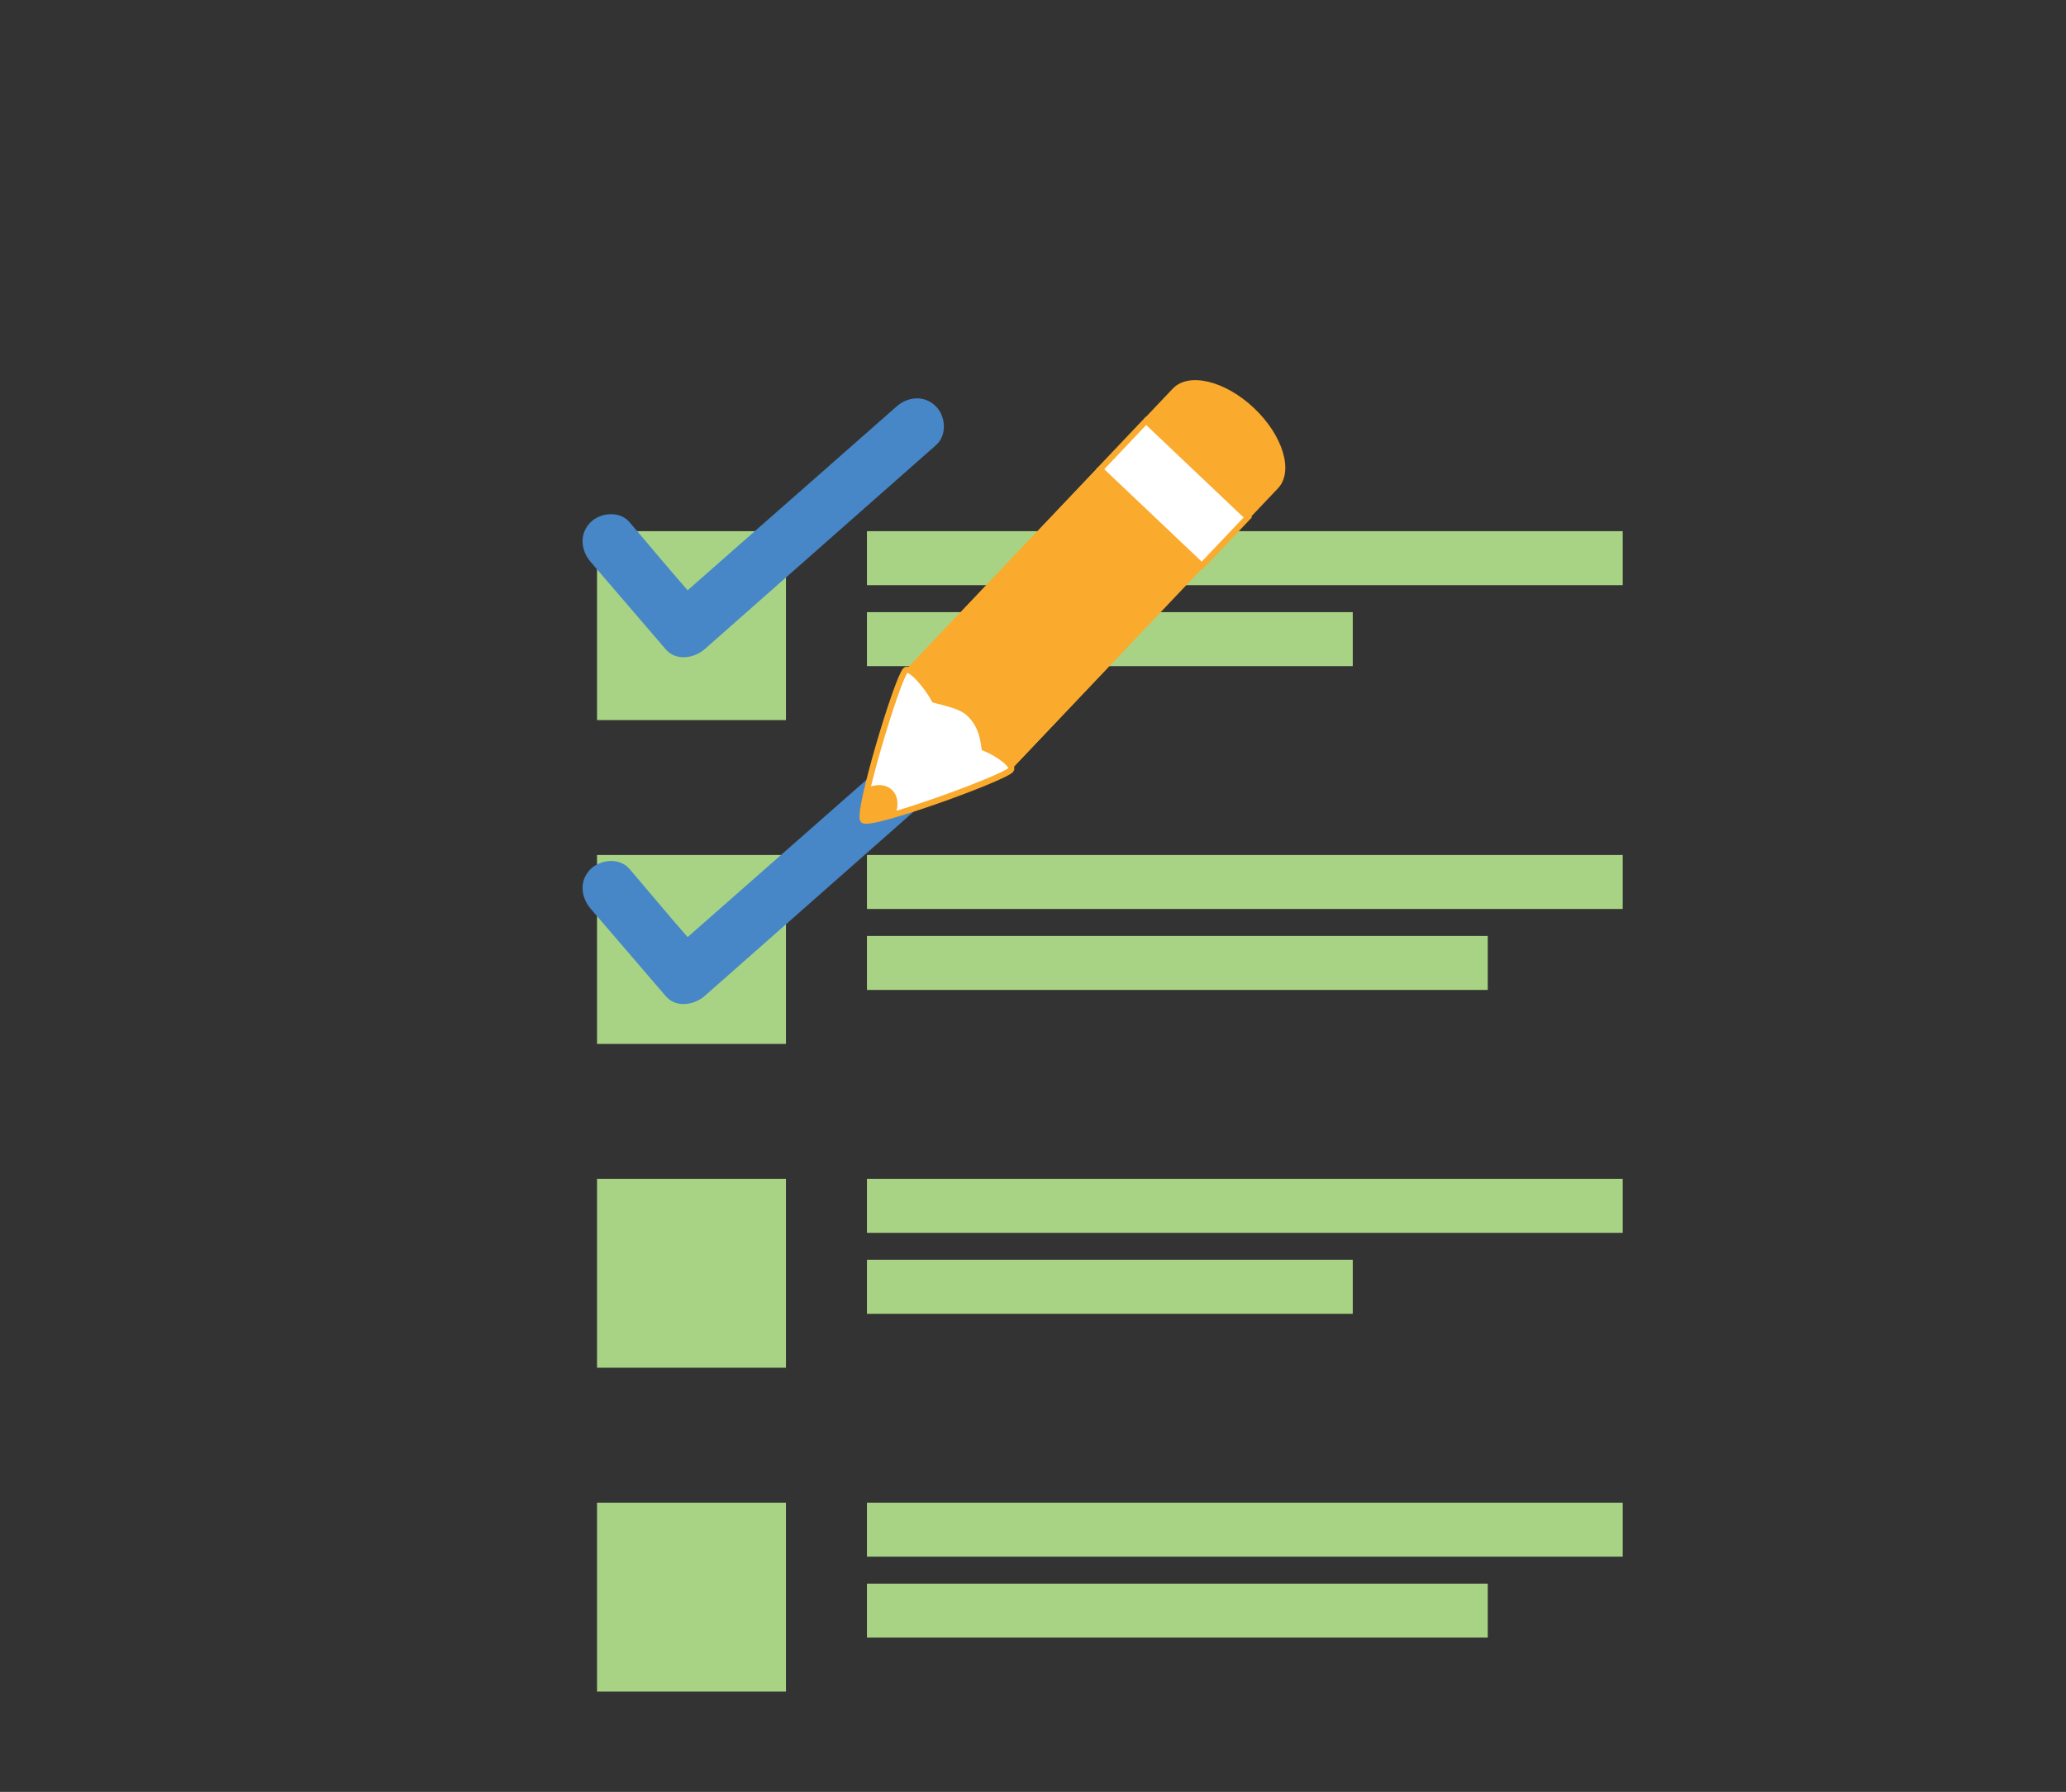 <?xml version="1.0" encoding="utf-8"?>
<!-- Generator: Adobe Illustrator 16.0.0, SVG Export Plug-In . SVG Version: 6.00 Build 0)  -->
<!DOCTYPE svg PUBLIC "-//W3C//DTD SVG 1.1//EN" "http://www.w3.org/Graphics/SVG/1.1/DTD/svg11.dtd">
<svg version="1.1" id="Layer_1" xmlns="http://www.w3.org/2000/svg" xmlns:xlink="http://www.w3.org/1999/xlink" x="0px" y="0px"
	 width="154.359px" height="133.912px" viewBox="0 0 154.359 133.912" enable-background="new 0 0 154.359 133.912"
	 xml:space="preserve">
<rect x="0" y="0" width="154.359" height="133.912" fill="#333333" stroke="none"/>
<g>
	<path fill="#A9D384" d="M44.606,53.814h14.116V39.698H44.606V53.814z M64.773,39.698v4.033h56.467v-4.033H64.773z M64.773,49.781
		h36.297v-4.035H64.773V49.781z"/>
	<path fill="#A9D384" d="M44.606,78.015h14.116V63.898H44.606V78.015z M64.773,63.898v4.033h56.467v-4.033H64.773z M64.773,73.981
		h46.383v-4.034H64.773V73.981z"/>
	<path fill="#A9D384" d="M44.606,102.216h14.116V88.099H44.606V102.216z M64.773,88.099v4.033h56.467v-4.033H64.773z M64.773,98.185
		h36.297v-4.037H64.773V98.185z"/>
	<path fill="#A9D384" d="M44.606,126.416h14.116v-14.117H44.606V126.416z M64.773,112.299v4.034h56.467v-4.034H64.773z
		 M64.773,122.381h46.383v-4.032H64.773V122.381z"/>
	<path fill="#4787C7" d="M69.908,30.351c-0.844-0.831-2.075-0.72-2.917,0.023c-4.116,3.631-8.233,7.244-12.349,10.865
		c-1.088,0.957-2.177,1.914-3.266,2.874c-1.452-1.65-2.903-3.413-4.355-5.104c-0.733-0.854-2.18-0.708-2.918,0.043
		c-0.838,0.854-0.707,2.085,0.024,2.938c1.871,2.18,3.743,4.361,5.615,6.54c0.77,0.896,2.131,0.67,2.917-0.024
		c1.647-1.453,3.294-2.906,4.94-4.358c4.104-3.621,8.208-7.242,12.312-10.863c0.007-0.005,0.012-0.011,0.021-0.017
		C70.777,32.524,70.667,31.097,69.908,30.351z M49.738,45.557c-0.006,0.005-0.014-0.022-0.021-0.022c0.015,0,0.031,0,0.046,0
		C49.755,45.542,49.746,45.55,49.738,45.557z"/>
	<path fill="#4787C7" d="M69.908,56.268c-0.844-0.831-2.075-0.72-2.917,0.023c-4.116,3.631-8.233,7.245-12.349,10.866
		c-1.088,0.957-2.177,1.915-3.266,2.874c-1.452-1.65-2.903-3.413-4.355-5.104c-0.733-0.854-2.18-0.708-2.918,0.044
		c-0.838,0.852-0.707,2.084,0.024,2.937c1.871,2.181,3.743,4.36,5.615,6.541c0.77,0.896,2.131,0.669,2.917-0.025
		c1.647-1.45,3.294-2.905,4.94-4.356c4.104-3.622,8.208-7.242,12.312-10.863c0.007-0.005,0.012-0.012,0.021-0.017
		C70.777,58.44,70.667,57.014,69.908,56.268z M49.738,71.474c-0.006,0.006-0.014-0.021-0.021-0.021c0.015,0,0.031,0,0.046,0
		C49.755,71.46,49.746,71.466,49.738,71.474z"/>
	<g>
		<path fill="#FAAA2C" d="M93.333,38.762l2.147-2.266c1.188-1.25,0.389-3.932-1.779-5.991c-2.173-2.058-4.894-2.711-6.081-1.46
			l-2.145,2.262L93.333,38.762z"/>
		<path fill="#FAAA2C" d="M75.726,57.323c0,0-0.896,0.008-1.113-0.199l-6.475-6.141c-0.229-0.216-0.271-1.116-0.271-1.116
			L82.037,34.93l7.859,7.453L75.726,57.323z"/>
		<path fill="#FAAA2C" d="M75.298,57.775l-2.051-1.944l14.602-15.395l2.049,1.947L75.298,57.775z"/>
		<path fill="#FAAA2C" d="M69.489,52.265l-2.05-1.944l14.599-15.39l2.053,1.942L69.489,52.265z"/>
		<path fill="#FFFFFF" stroke="#FAAA2C" stroke-width="0.444" stroke-miterlimit="10" d="M89.792,42.286l-7.604-7.213l3.438-3.624
			l7.604,7.214L89.792,42.286z"/>
		<path fill="#FFFFFF" stroke="#FAAA2C" stroke-width="0.452" stroke-miterlimit="10" d="M64.498,61.292
			C64,60.808,67.013,50.785,67.653,50.096c0.304-0.317,1.586,1.104,2.165,2.204c0.793,0.225,1.977,0.432,2.58,1.006
			c0.764,0.721,1.026,1.52,1.16,2.587c1.137,0.474,2.253,1.342,1.957,1.654C74.867,58.211,65.023,61.782,64.498,61.292z"/>
		<path fill="#FAAA2C" d="M64.498,61.292c0.155,0.143,1.114-0.061,2.405-0.441c0.262-0.686,0.192-1.389-0.26-1.818
			c-0.45-0.43-1.154-0.465-1.823-0.168C64.511,60.177,64.351,61.149,64.498,61.292z"/>
	</g>
</g>
</svg>
